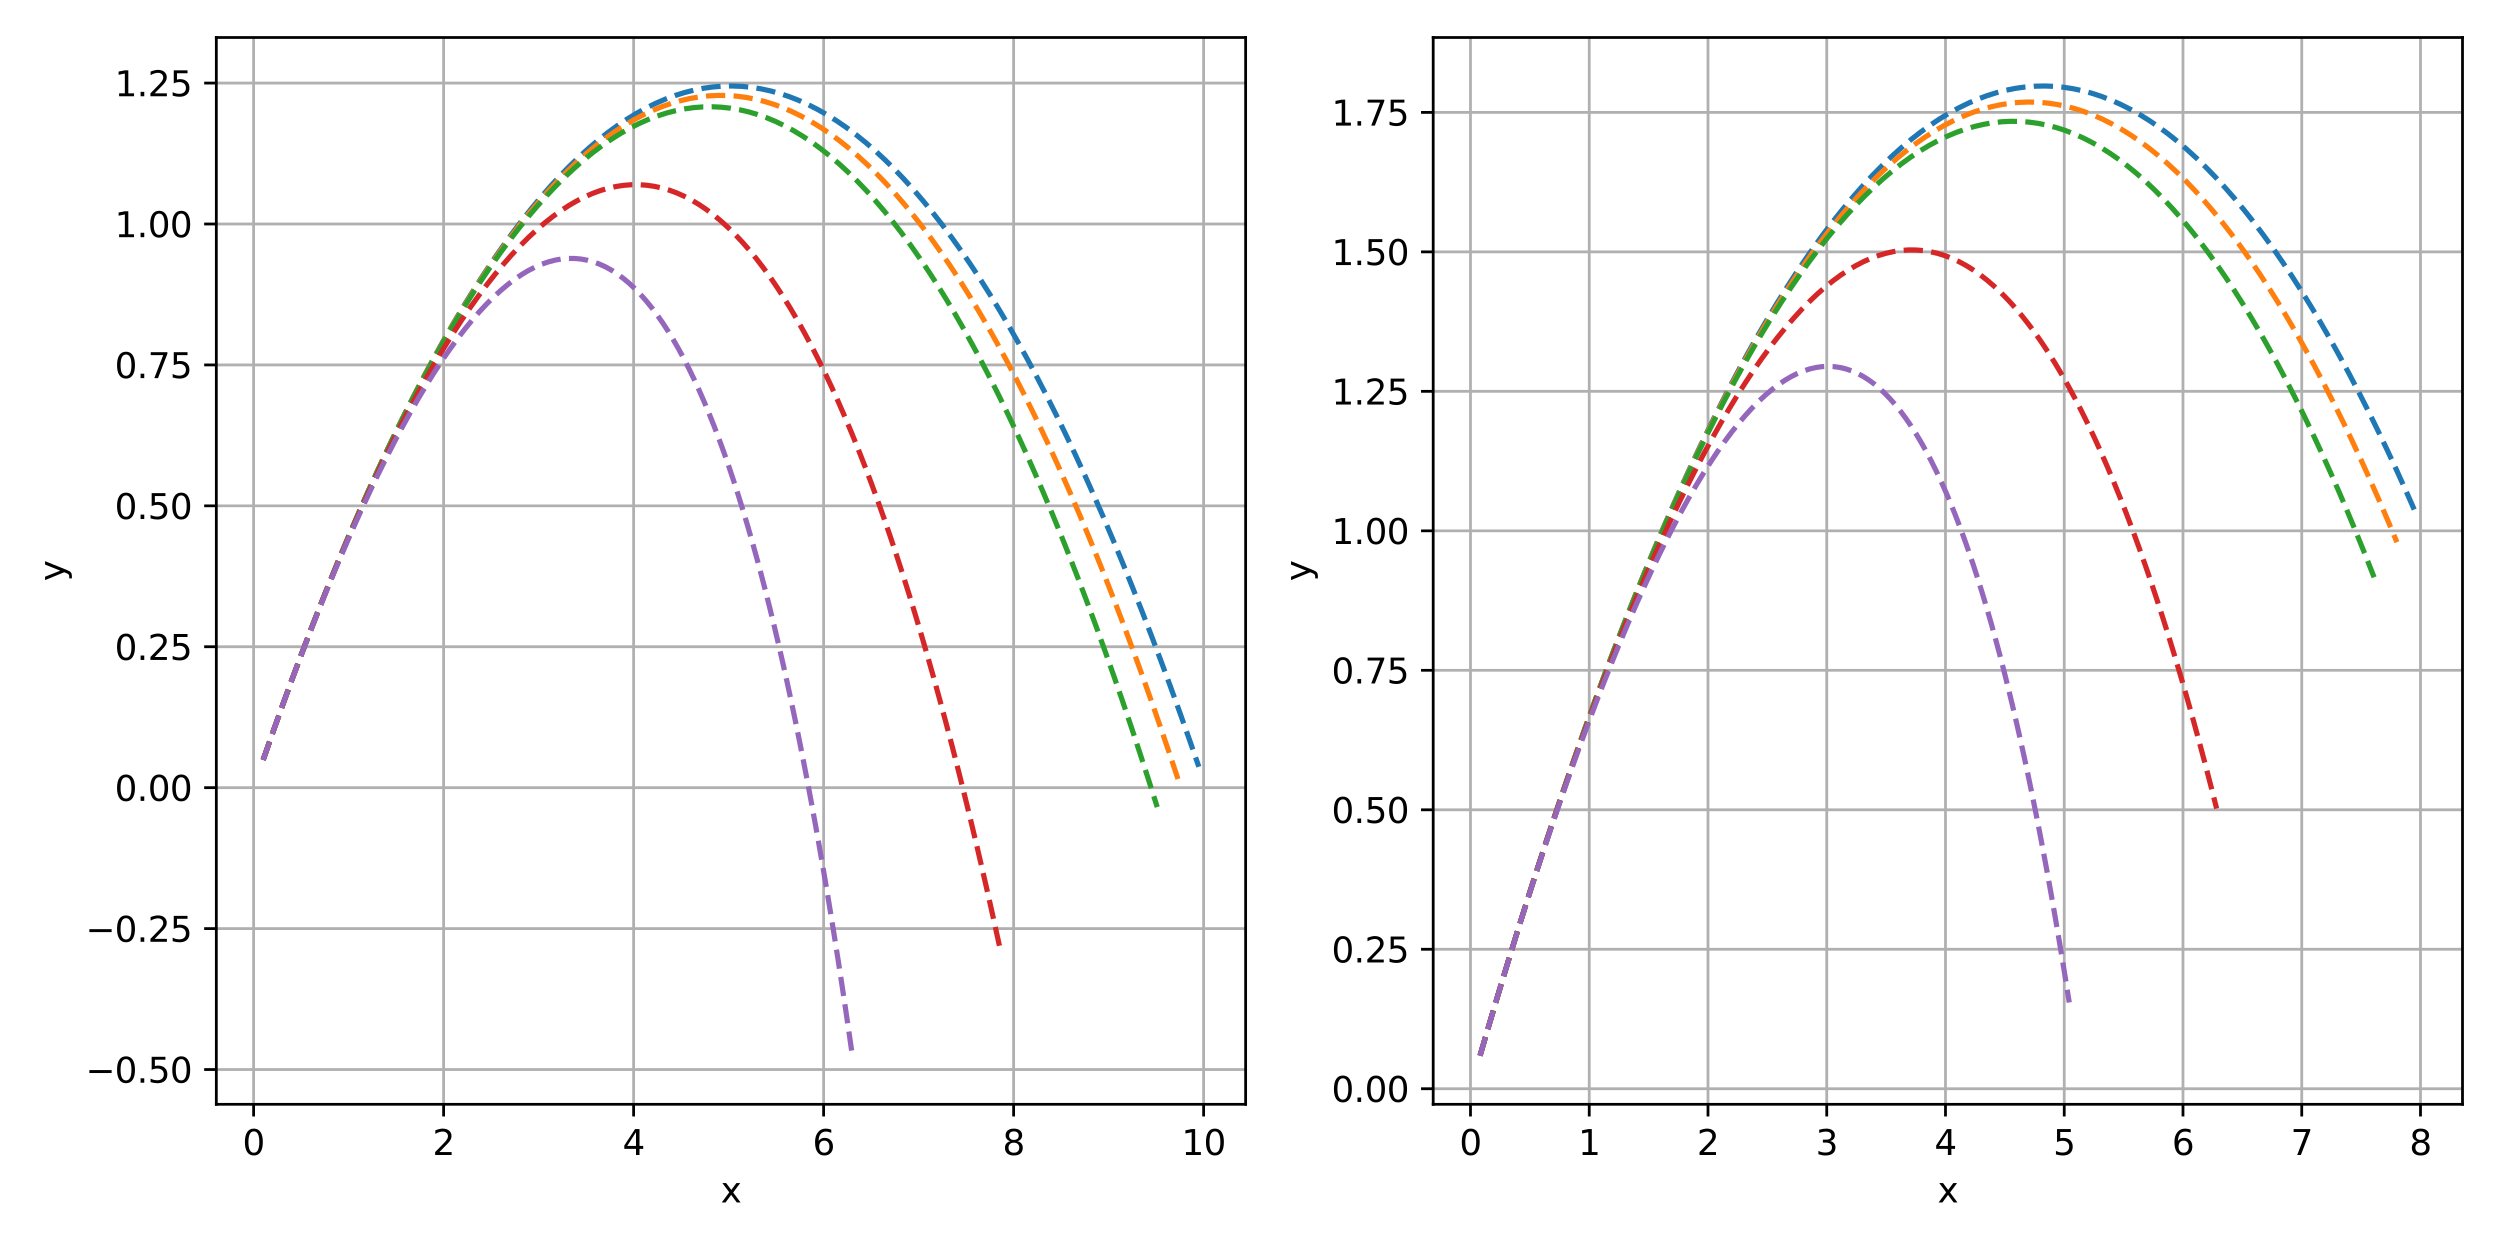 <?xml version="1.0" encoding="utf-8" standalone="no"?>
<!DOCTYPE svg PUBLIC "-//W3C//DTD SVG 1.1//EN"
  "http://www.w3.org/Graphics/SVG/1.1/DTD/svg11.dtd">
<svg xmlns:xlink="http://www.w3.org/1999/xlink" width="720pt" height="360pt" viewBox="0 0 720 360" xmlns="http://www.w3.org/2000/svg" version="1.1">
 <defs>
  <style type="text/css">*{stroke-linejoin: round; stroke-linecap: butt}</style>
 </defs>
 <g id="figure_1">
  <g id="patch_1">
   <path d="M 0 360 
L 720 360 
L 720 0 
L 0 0 
z
" style="fill: #ffffff"/>
  </g>
  <g id="axes_1">
   <g id="patch_2">
    <path d="M 62.3 318.04 
L 358.74 318.04 
L 358.74 10.8 
L 62.3 10.8 
z
" style="fill: #ffffff"/>
   </g>
   <g id="matplotlib.axis_1">
    <g id="xtick_1">
     <g id="line2d_1">
      <path d="M 73.039 318.04 
L 73.039 10.8 
" clip-path="url(#p6e3589cdd5)" style="fill: none; stroke: #b0b0b0; stroke-width: 0.8; stroke-linecap: square"/>
     </g>
     <g id="line2d_2">
      <defs>
       <path id="m2aba6a4908" d="M 0 0 
L 0 3.5 
" style="stroke: #000000; stroke-width: 0.8"/>
      </defs>
      <g>
       <use xlink:href="#m2aba6a4908" x="73.039" y="318.04" style="stroke: #000000; stroke-width: 0.8"/>
      </g>
     </g>
     <g id="text_1">
      <!-- 0 -->
      <g transform="translate(69.857 332.638) scale(0.1 -0.1)">
       <defs>
        <path id="DejaVuSans-30" d="M 2034 4250 
Q 1547 4250 1301 3770 
Q 1056 3291 1056 2328 
Q 1056 1369 1301 889 
Q 1547 409 2034 409 
Q 2525 409 2770 889 
Q 3016 1369 3016 2328 
Q 3016 3291 2770 3770 
Q 2525 4250 2034 4250 
z
M 2034 4750 
Q 2819 4750 3233 4129 
Q 3647 3509 3647 2328 
Q 3647 1150 3233 529 
Q 2819 -91 2034 -91 
Q 1250 -91 836 529 
Q 422 1150 422 2328 
Q 422 3509 836 4129 
Q 1250 4750 2034 4750 
z
" transform="scale(0.016)"/>
       </defs>
       <use xlink:href="#DejaVuSans-30"/>
      </g>
     </g>
    </g>
    <g id="xtick_2">
     <g id="line2d_3">
      <path d="M 127.759 318.04 
L 127.759 10.8 
" clip-path="url(#p6e3589cdd5)" style="fill: none; stroke: #b0b0b0; stroke-width: 0.8; stroke-linecap: square"/>
     </g>
     <g id="line2d_4">
      <g>
       <use xlink:href="#m2aba6a4908" x="127.759" y="318.04" style="stroke: #000000; stroke-width: 0.8"/>
      </g>
     </g>
     <g id="text_2">
      <!-- 2 -->
      <g transform="translate(124.578 332.638) scale(0.1 -0.1)">
       <defs>
        <path id="DejaVuSans-32" d="M 1228 531 
L 3431 531 
L 3431 0 
L 469 0 
L 469 531 
Q 828 903 1448 1529 
Q 2069 2156 2228 2338 
Q 2531 2678 2651 2914 
Q 2772 3150 2772 3378 
Q 2772 3750 2511 3984 
Q 2250 4219 1831 4219 
Q 1534 4219 1204 4116 
Q 875 4013 500 3803 
L 500 4441 
Q 881 4594 1212 4672 
Q 1544 4750 1819 4750 
Q 2544 4750 2975 4387 
Q 3406 4025 3406 3419 
Q 3406 3131 3298 2873 
Q 3191 2616 2906 2266 
Q 2828 2175 2409 1742 
Q 1991 1309 1228 531 
z
" transform="scale(0.016)"/>
       </defs>
       <use xlink:href="#DejaVuSans-32"/>
      </g>
     </g>
    </g>
    <g id="xtick_3">
     <g id="line2d_5">
      <path d="M 182.48 318.04 
L 182.48 10.8 
" clip-path="url(#p6e3589cdd5)" style="fill: none; stroke: #b0b0b0; stroke-width: 0.8; stroke-linecap: square"/>
     </g>
     <g id="line2d_6">
      <g>
       <use xlink:href="#m2aba6a4908" x="182.48" y="318.04" style="stroke: #000000; stroke-width: 0.8"/>
      </g>
     </g>
     <g id="text_3">
      <!-- 4 -->
      <g transform="translate(179.299 332.638) scale(0.1 -0.1)">
       <defs>
        <path id="DejaVuSans-34" d="M 2419 4116 
L 825 1625 
L 2419 1625 
L 2419 4116 
z
M 2253 4666 
L 3047 4666 
L 3047 1625 
L 3713 1625 
L 3713 1100 
L 3047 1100 
L 3047 0 
L 2419 0 
L 2419 1100 
L 313 1100 
L 313 1709 
L 2253 4666 
z
" transform="scale(0.016)"/>
       </defs>
       <use xlink:href="#DejaVuSans-34"/>
      </g>
     </g>
    </g>
    <g id="xtick_4">
     <g id="line2d_7">
      <path d="M 237.201 318.04 
L 237.201 10.8 
" clip-path="url(#p6e3589cdd5)" style="fill: none; stroke: #b0b0b0; stroke-width: 0.8; stroke-linecap: square"/>
     </g>
     <g id="line2d_8">
      <g>
       <use xlink:href="#m2aba6a4908" x="237.201" y="318.04" style="stroke: #000000; stroke-width: 0.8"/>
      </g>
     </g>
     <g id="text_4">
      <!-- 6 -->
      <g transform="translate(234.02 332.638) scale(0.1 -0.1)">
       <defs>
        <path id="DejaVuSans-36" d="M 2113 2584 
Q 1688 2584 1439 2293 
Q 1191 2003 1191 1497 
Q 1191 994 1439 701 
Q 1688 409 2113 409 
Q 2538 409 2786 701 
Q 3034 994 3034 1497 
Q 3034 2003 2786 2293 
Q 2538 2584 2113 2584 
z
M 3366 4563 
L 3366 3988 
Q 3128 4100 2886 4159 
Q 2644 4219 2406 4219 
Q 1781 4219 1451 3797 
Q 1122 3375 1075 2522 
Q 1259 2794 1537 2939 
Q 1816 3084 2150 3084 
Q 2853 3084 3261 2657 
Q 3669 2231 3669 1497 
Q 3669 778 3244 343 
Q 2819 -91 2113 -91 
Q 1303 -91 875 529 
Q 447 1150 447 2328 
Q 447 3434 972 4092 
Q 1497 4750 2381 4750 
Q 2619 4750 2861 4703 
Q 3103 4656 3366 4563 
z
" transform="scale(0.016)"/>
       </defs>
       <use xlink:href="#DejaVuSans-36"/>
      </g>
     </g>
    </g>
    <g id="xtick_5">
     <g id="line2d_9">
      <path d="M 291.922 318.04 
L 291.922 10.8 
" clip-path="url(#p6e3589cdd5)" style="fill: none; stroke: #b0b0b0; stroke-width: 0.8; stroke-linecap: square"/>
     </g>
     <g id="line2d_10">
      <g>
       <use xlink:href="#m2aba6a4908" x="291.922" y="318.04" style="stroke: #000000; stroke-width: 0.8"/>
      </g>
     </g>
     <g id="text_5">
      <!-- 8 -->
      <g transform="translate(288.741 332.638) scale(0.1 -0.1)">
       <defs>
        <path id="DejaVuSans-38" d="M 2034 2216 
Q 1584 2216 1326 1975 
Q 1069 1734 1069 1313 
Q 1069 891 1326 650 
Q 1584 409 2034 409 
Q 2484 409 2743 651 
Q 3003 894 3003 1313 
Q 3003 1734 2745 1975 
Q 2488 2216 2034 2216 
z
M 1403 2484 
Q 997 2584 770 2862 
Q 544 3141 544 3541 
Q 544 4100 942 4425 
Q 1341 4750 2034 4750 
Q 2731 4750 3128 4425 
Q 3525 4100 3525 3541 
Q 3525 3141 3298 2862 
Q 3072 2584 2669 2484 
Q 3125 2378 3379 2068 
Q 3634 1759 3634 1313 
Q 3634 634 3220 271 
Q 2806 -91 2034 -91 
Q 1263 -91 848 271 
Q 434 634 434 1313 
Q 434 1759 690 2068 
Q 947 2378 1403 2484 
z
M 1172 3481 
Q 1172 3119 1398 2916 
Q 1625 2713 2034 2713 
Q 2441 2713 2670 2916 
Q 2900 3119 2900 3481 
Q 2900 3844 2670 4047 
Q 2441 4250 2034 4250 
Q 1625 4250 1398 4047 
Q 1172 3844 1172 3481 
z
" transform="scale(0.016)"/>
       </defs>
       <use xlink:href="#DejaVuSans-38"/>
      </g>
     </g>
    </g>
    <g id="xtick_6">
     <g id="line2d_11">
      <path d="M 346.643 318.04 
L 346.643 10.8 
" clip-path="url(#p6e3589cdd5)" style="fill: none; stroke: #b0b0b0; stroke-width: 0.8; stroke-linecap: square"/>
     </g>
     <g id="line2d_12">
      <g>
       <use xlink:href="#m2aba6a4908" x="346.643" y="318.04" style="stroke: #000000; stroke-width: 0.8"/>
      </g>
     </g>
     <g id="text_6">
      <!-- 10 -->
      <g transform="translate(340.28 332.638) scale(0.1 -0.1)">
       <defs>
        <path id="DejaVuSans-31" d="M 794 531 
L 1825 531 
L 1825 4091 
L 703 3866 
L 703 4441 
L 1819 4666 
L 2450 4666 
L 2450 531 
L 3481 531 
L 3481 0 
L 794 0 
L 794 531 
z
" transform="scale(0.016)"/>
       </defs>
       <use xlink:href="#DejaVuSans-31"/>
       <use xlink:href="#DejaVuSans-30" x="63.623"/>
      </g>
     </g>
    </g>
    <g id="text_7">
     <!-- x -->
     <g transform="translate(207.561 346.317) scale(0.1 -0.1)">
      <defs>
       <path id="DejaVuSans-78" d="M 3513 3500 
L 2247 1797 
L 3578 0 
L 2900 0 
L 1881 1375 
L 863 0 
L 184 0 
L 1544 1831 
L 300 3500 
L 978 3500 
L 1906 2253 
L 2834 3500 
L 3513 3500 
z
" transform="scale(0.016)"/>
      </defs>
      <use xlink:href="#DejaVuSans-78"/>
     </g>
    </g>
   </g>
   <g id="matplotlib.axis_2">
    <g id="ytick_1">
     <g id="line2d_13">
      <path d="M 62.3 308.02 
L 358.74 308.02 
" clip-path="url(#p6e3589cdd5)" style="fill: none; stroke: #b0b0b0; stroke-width: 0.8; stroke-linecap: square"/>
     </g>
     <g id="line2d_14">
      <defs>
       <path id="m33745e705f" d="M 0 0 
L -3.5 0 
" style="stroke: #000000; stroke-width: 0.8"/>
      </defs>
      <g>
       <use xlink:href="#m33745e705f" x="62.3" y="308.02" style="stroke: #000000; stroke-width: 0.8"/>
      </g>
     </g>
     <g id="text_8">
      <!-- −0.50 -->
      <g transform="translate(24.655 311.819) scale(0.1 -0.1)">
       <defs>
        <path id="DejaVuSans-2212" d="M 678 2272 
L 4684 2272 
L 4684 1741 
L 678 1741 
L 678 2272 
z
" transform="scale(0.016)"/>
        <path id="DejaVuSans-2e" d="M 684 794 
L 1344 794 
L 1344 0 
L 684 0 
L 684 794 
z
" transform="scale(0.016)"/>
        <path id="DejaVuSans-35" d="M 691 4666 
L 3169 4666 
L 3169 4134 
L 1269 4134 
L 1269 2991 
Q 1406 3038 1543 3061 
Q 1681 3084 1819 3084 
Q 2600 3084 3056 2656 
Q 3513 2228 3513 1497 
Q 3513 744 3044 326 
Q 2575 -91 1722 -91 
Q 1428 -91 1123 -41 
Q 819 9 494 109 
L 494 744 
Q 775 591 1075 516 
Q 1375 441 1709 441 
Q 2250 441 2565 725 
Q 2881 1009 2881 1497 
Q 2881 1984 2565 2268 
Q 2250 2553 1709 2553 
Q 1456 2553 1204 2497 
Q 953 2441 691 2322 
L 691 4666 
z
" transform="scale(0.016)"/>
       </defs>
       <use xlink:href="#DejaVuSans-2212"/>
       <use xlink:href="#DejaVuSans-30" x="83.789"/>
       <use xlink:href="#DejaVuSans-2e" x="147.412"/>
       <use xlink:href="#DejaVuSans-35" x="179.199"/>
       <use xlink:href="#DejaVuSans-30" x="242.822"/>
      </g>
     </g>
    </g>
    <g id="ytick_2">
     <g id="line2d_15">
      <path d="M 62.3 267.435 
L 358.74 267.435 
" clip-path="url(#p6e3589cdd5)" style="fill: none; stroke: #b0b0b0; stroke-width: 0.8; stroke-linecap: square"/>
     </g>
     <g id="line2d_16">
      <g>
       <use xlink:href="#m33745e705f" x="62.3" y="267.435" style="stroke: #000000; stroke-width: 0.8"/>
      </g>
     </g>
     <g id="text_9">
      <!-- −0.25 -->
      <g transform="translate(24.655 271.234) scale(0.1 -0.1)">
       <use xlink:href="#DejaVuSans-2212"/>
       <use xlink:href="#DejaVuSans-30" x="83.789"/>
       <use xlink:href="#DejaVuSans-2e" x="147.412"/>
       <use xlink:href="#DejaVuSans-32" x="179.199"/>
       <use xlink:href="#DejaVuSans-35" x="242.822"/>
      </g>
     </g>
    </g>
    <g id="ytick_3">
     <g id="line2d_17">
      <path d="M 62.3 226.85 
L 358.74 226.85 
" clip-path="url(#p6e3589cdd5)" style="fill: none; stroke: #b0b0b0; stroke-width: 0.8; stroke-linecap: square"/>
     </g>
     <g id="line2d_18">
      <g>
       <use xlink:href="#m33745e705f" x="62.3" y="226.85" style="stroke: #000000; stroke-width: 0.8"/>
      </g>
     </g>
     <g id="text_10">
      <!-- 0.00 -->
      <g transform="translate(33.034 230.649) scale(0.1 -0.1)">
       <use xlink:href="#DejaVuSans-30"/>
       <use xlink:href="#DejaVuSans-2e" x="63.623"/>
       <use xlink:href="#DejaVuSans-30" x="95.41"/>
       <use xlink:href="#DejaVuSans-30" x="159.033"/>
      </g>
     </g>
    </g>
    <g id="ytick_4">
     <g id="line2d_19">
      <path d="M 62.3 186.265 
L 358.74 186.265 
" clip-path="url(#p6e3589cdd5)" style="fill: none; stroke: #b0b0b0; stroke-width: 0.8; stroke-linecap: square"/>
     </g>
     <g id="line2d_20">
      <g>
       <use xlink:href="#m33745e705f" x="62.3" y="186.265" style="stroke: #000000; stroke-width: 0.8"/>
      </g>
     </g>
     <g id="text_11">
      <!-- 0.25 -->
      <g transform="translate(33.034 190.064) scale(0.1 -0.1)">
       <use xlink:href="#DejaVuSans-30"/>
       <use xlink:href="#DejaVuSans-2e" x="63.623"/>
       <use xlink:href="#DejaVuSans-32" x="95.41"/>
       <use xlink:href="#DejaVuSans-35" x="159.033"/>
      </g>
     </g>
    </g>
    <g id="ytick_5">
     <g id="line2d_21">
      <path d="M 62.3 145.68 
L 358.74 145.68 
" clip-path="url(#p6e3589cdd5)" style="fill: none; stroke: #b0b0b0; stroke-width: 0.8; stroke-linecap: square"/>
     </g>
     <g id="line2d_22">
      <g>
       <use xlink:href="#m33745e705f" x="62.3" y="145.68" style="stroke: #000000; stroke-width: 0.8"/>
      </g>
     </g>
     <g id="text_12">
      <!-- 0.50 -->
      <g transform="translate(33.034 149.479) scale(0.1 -0.1)">
       <use xlink:href="#DejaVuSans-30"/>
       <use xlink:href="#DejaVuSans-2e" x="63.623"/>
       <use xlink:href="#DejaVuSans-35" x="95.41"/>
       <use xlink:href="#DejaVuSans-30" x="159.033"/>
      </g>
     </g>
    </g>
    <g id="ytick_6">
     <g id="line2d_23">
      <path d="M 62.3 105.095 
L 358.74 105.095 
" clip-path="url(#p6e3589cdd5)" style="fill: none; stroke: #b0b0b0; stroke-width: 0.8; stroke-linecap: square"/>
     </g>
     <g id="line2d_24">
      <g>
       <use xlink:href="#m33745e705f" x="62.3" y="105.095" style="stroke: #000000; stroke-width: 0.8"/>
      </g>
     </g>
     <g id="text_13">
      <!-- 0.75 -->
      <g transform="translate(33.034 108.894) scale(0.1 -0.1)">
       <defs>
        <path id="DejaVuSans-37" d="M 525 4666 
L 3525 4666 
L 3525 4397 
L 1831 0 
L 1172 0 
L 2766 4134 
L 525 4134 
L 525 4666 
z
" transform="scale(0.016)"/>
       </defs>
       <use xlink:href="#DejaVuSans-30"/>
       <use xlink:href="#DejaVuSans-2e" x="63.623"/>
       <use xlink:href="#DejaVuSans-37" x="95.41"/>
       <use xlink:href="#DejaVuSans-35" x="159.033"/>
      </g>
     </g>
    </g>
    <g id="ytick_7">
     <g id="line2d_25">
      <path d="M 62.3 64.51 
L 358.74 64.51 
" clip-path="url(#p6e3589cdd5)" style="fill: none; stroke: #b0b0b0; stroke-width: 0.8; stroke-linecap: square"/>
     </g>
     <g id="line2d_26">
      <g>
       <use xlink:href="#m33745e705f" x="62.3" y="64.51" style="stroke: #000000; stroke-width: 0.8"/>
      </g>
     </g>
     <g id="text_14">
      <!-- 1.00 -->
      <g transform="translate(33.034 68.309) scale(0.1 -0.1)">
       <use xlink:href="#DejaVuSans-31"/>
       <use xlink:href="#DejaVuSans-2e" x="63.623"/>
       <use xlink:href="#DejaVuSans-30" x="95.41"/>
       <use xlink:href="#DejaVuSans-30" x="159.033"/>
      </g>
     </g>
    </g>
    <g id="ytick_8">
     <g id="line2d_27">
      <path d="M 62.3 23.925 
L 358.74 23.925 
" clip-path="url(#p6e3589cdd5)" style="fill: none; stroke: #b0b0b0; stroke-width: 0.8; stroke-linecap: square"/>
     </g>
     <g id="line2d_28">
      <g>
       <use xlink:href="#m33745e705f" x="62.3" y="23.925" style="stroke: #000000; stroke-width: 0.8"/>
      </g>
     </g>
     <g id="text_15">
      <!-- 1.25 -->
      <g transform="translate(33.034 27.724) scale(0.1 -0.1)">
       <use xlink:href="#DejaVuSans-31"/>
       <use xlink:href="#DejaVuSans-2e" x="63.623"/>
       <use xlink:href="#DejaVuSans-32" x="95.41"/>
       <use xlink:href="#DejaVuSans-35" x="159.033"/>
      </g>
     </g>
    </g>
    <g id="text_16">
     <!-- y -->
     <g transform="translate(18.575 167.379) rotate(-90) scale(0.1 -0.1)">
      <defs>
       <path id="DejaVuSans-79" d="M 2059 -325 
Q 1816 -950 1584 -1140 
Q 1353 -1331 966 -1331 
L 506 -1331 
L 506 -850 
L 844 -850 
Q 1081 -850 1212 -737 
Q 1344 -625 1503 -206 
L 1606 56 
L 191 3500 
L 800 3500 
L 1894 763 
L 2988 3500 
L 3597 3500 
L 2059 -325 
z
" transform="scale(0.016)"/>
      </defs>
      <use xlink:href="#DejaVuSans-79"/>
     </g>
    </g>
   </g>
   <g id="line2d_29">
    <path d="M 75.802 218.814 
L 78.565 210.942 
L 81.328 203.233 
L 84.09 195.687 
L 86.853 188.304 
L 89.615 181.085 
L 92.376 174.028 
L 95.138 167.135 
L 97.899 160.405 
L 100.66 153.839 
L 103.421 147.435 
L 106.181 141.195 
L 108.941 135.117 
L 111.701 129.203 
L 114.46 123.452 
L 117.219 117.864 
L 119.978 112.438 
L 122.737 107.176 
L 125.495 102.077 
L 128.253 97.141 
L 131.011 92.368 
L 133.769 87.758 
L 136.526 83.311 
L 139.283 79.026 
L 142.04 74.905 
L 144.796 70.946 
L 147.552 67.151 
L 150.308 63.518 
L 153.064 60.048 
L 155.819 56.741 
L 158.574 53.596 
L 161.329 50.615 
L 164.083 47.796 
L 166.838 45.14 
L 169.592 42.647 
L 172.345 40.316 
L 175.099 38.148 
L 177.852 36.143 
L 180.604 34.301 
L 183.357 32.621 
L 186.109 31.104 
L 188.861 29.749 
L 191.613 28.557 
L 194.364 27.528 
L 197.116 26.661 
L 199.866 25.957 
L 202.617 25.415 
L 205.367 25.036 
L 208.117 24.82 
L 210.867 24.765 
L 213.617 24.874 
L 216.366 25.145 
L 219.115 25.578 
L 221.863 26.174 
L 224.612 26.932 
L 227.36 27.852 
L 230.108 28.935 
L 232.855 30.18 
L 235.602 31.588 
L 238.349 33.158 
L 241.096 34.89 
L 243.843 36.785 
L 246.589 38.841 
L 249.335 41.06 
L 252.08 43.442 
L 254.825 45.985 
L 257.57 48.691 
L 260.315 51.559 
L 263.06 54.589 
L 265.804 57.782 
L 268.548 61.136 
L 271.291 64.653 
L 274.035 68.331 
L 276.778 72.172 
L 279.521 76.175 
L 282.263 80.34 
L 285.006 84.667 
L 287.748 89.156 
L 290.489 93.807 
L 293.231 98.62 
L 295.972 103.596 
L 298.713 108.733 
L 301.453 114.032 
L 304.194 119.493 
L 306.934 125.115 
L 309.674 130.9 
L 312.413 136.847 
L 315.152 142.955 
L 317.891 149.226 
L 320.63 155.658 
L 323.368 162.252 
L 326.106 169.008 
L 328.844 175.926 
L 331.582 183.005 
L 334.319 190.246 
L 337.056 197.649 
L 339.793 205.214 
L 342.529 212.94 
L 345.265 220.828 
" clip-path="url(#p6e3589cdd5)" style="fill: none; stroke-dasharray: 5.55,2.4; stroke-dashoffset: 0; stroke: #1f77b4; stroke-width: 1.5"/>
   </g>
   <g id="line2d_30">
    <path d="M 75.801 218.817 
L 78.562 210.951 
L 81.321 203.252 
L 84.079 195.719 
L 86.836 188.351 
L 89.591 181.15 
L 92.345 174.115 
L 95.098 167.246 
L 97.849 160.543 
L 100.599 154.006 
L 103.347 147.634 
L 106.094 141.428 
L 108.84 135.388 
L 111.584 129.513 
L 114.327 123.803 
L 117.068 118.259 
L 119.808 112.88 
L 122.547 107.666 
L 125.284 102.617 
L 128.02 97.733 
L 130.755 93.014 
L 133.488 88.459 
L 136.219 84.07 
L 138.95 79.845 
L 141.679 75.784 
L 144.407 71.888 
L 147.133 68.157 
L 149.858 64.589 
L 152.581 61.186 
L 155.303 57.947 
L 158.024 54.872 
L 160.743 51.961 
L 163.461 49.214 
L 166.178 46.631 
L 168.893 44.211 
L 171.607 41.955 
L 174.32 39.863 
L 177.031 37.934 
L 179.741 36.168 
L 182.449 34.566 
L 185.156 33.127 
L 187.862 31.851 
L 190.566 30.738 
L 193.269 29.788 
L 195.971 29.001 
L 198.671 28.376 
L 201.37 27.915 
L 204.067 27.616 
L 206.763 27.48 
L 209.458 27.506 
L 212.152 27.694 
L 214.844 28.045 
L 217.534 28.558 
L 220.224 29.233 
L 222.912 30.071 
L 225.598 31.07 
L 228.284 32.231 
L 230.968 33.554 
L 233.65 35.039 
L 236.331 36.685 
L 239.011 38.493 
L 241.69 40.463 
L 244.367 42.594 
L 247.043 44.886 
L 249.717 47.339 
L 252.39 49.954 
L 255.062 52.73 
L 257.732 55.666 
L 260.401 58.764 
L 263.069 62.023 
L 265.735 65.442 
L 268.4 69.022 
L 271.064 72.762 
L 273.726 76.663 
L 276.387 80.725 
L 279.047 84.947 
L 281.705 89.329 
L 284.362 93.871 
L 287.018 98.574 
L 289.672 103.436 
L 292.325 108.459 
L 294.977 113.641 
L 297.627 118.983 
L 300.276 124.485 
L 302.923 130.146 
L 305.57 135.967 
L 308.215 141.948 
L 310.858 148.087 
L 313.5 154.387 
L 316.141 160.845 
L 318.781 167.463 
L 321.419 174.239 
L 324.056 181.175 
L 326.691 188.269 
L 329.326 195.522 
L 331.959 202.935 
L 334.59 210.505 
L 337.22 218.235 
L 339.849 226.122 
" clip-path="url(#p6e3589cdd5)" style="fill: none; stroke-dasharray: 5.55,2.4; stroke-dashoffset: 0; stroke: #ff7f0e; stroke-width: 1.5"/>
   </g>
   <g id="line2d_31">
    <path d="M 75.799 218.822 
L 78.557 210.964 
L 81.313 203.276 
L 84.065 195.758 
L 86.815 188.41 
L 89.562 181.232 
L 92.306 174.224 
L 95.048 167.385 
L 97.786 160.715 
L 100.522 154.214 
L 103.256 147.883 
L 105.986 141.719 
L 108.714 135.725 
L 111.438 129.899 
L 114.161 124.241 
L 116.88 118.751 
L 119.597 113.429 
L 122.311 108.274 
L 125.022 103.287 
L 127.73 98.468 
L 130.436 93.815 
L 133.139 89.33 
L 135.839 85.011 
L 138.537 80.86 
L 141.231 76.874 
L 143.923 73.055 
L 146.613 69.403 
L 149.299 65.916 
L 151.983 62.595 
L 154.665 59.44 
L 157.343 56.45 
L 160.019 53.626 
L 162.692 50.967 
L 165.362 48.472 
L 168.03 46.143 
L 170.695 43.978 
L 173.358 41.978 
L 176.017 40.142 
L 178.674 38.471 
L 181.329 36.963 
L 183.98 35.619 
L 186.629 34.439 
L 189.275 33.423 
L 191.919 32.569 
L 194.56 31.879 
L 197.198 31.352 
L 199.834 30.988 
L 202.467 30.787 
L 205.097 30.748 
L 207.725 30.871 
L 210.35 31.157 
L 212.972 31.605 
L 215.592 32.214 
L 218.209 32.985 
L 220.823 33.918 
L 223.435 35.012 
L 226.044 36.268 
L 228.65 37.684 
L 231.254 39.261 
L 233.856 41 
L 236.454 42.898 
L 239.05 44.957 
L 241.643 47.177 
L 244.234 49.556 
L 246.822 52.095 
L 249.408 54.794 
L 251.991 57.653 
L 254.571 60.671 
L 257.149 63.849 
L 259.724 67.185 
L 262.296 70.681 
L 264.866 74.335 
L 267.434 78.148 
L 269.998 82.119 
L 272.561 86.249 
L 275.12 90.537 
L 277.677 94.983 
L 280.231 99.586 
L 282.783 104.348 
L 285.333 109.267 
L 287.879 114.343 
L 290.423 119.577 
L 292.965 124.967 
L 295.504 130.514 
L 298.04 136.219 
L 300.574 142.079 
L 303.105 148.096 
L 305.634 154.27 
L 308.16 160.599 
L 310.684 167.085 
L 313.205 173.726 
L 315.724 180.523 
L 318.24 187.475 
L 320.753 194.583 
L 323.264 201.845 
L 325.772 209.263 
L 328.278 216.836 
L 330.781 224.563 
L 333.282 232.445 
" clip-path="url(#p6e3589cdd5)" style="fill: none; stroke-dasharray: 5.55,2.4; stroke-dashoffset: 0; stroke: #2ca02c; stroke-width: 1.5"/>
   </g>
   <g id="line2d_32">
    <path d="M 75.788 218.854 
L 78.524 211.06 
L 81.246 203.466 
L 83.955 196.072 
L 86.65 188.878 
L 89.331 181.881 
L 91.999 175.081 
L 94.654 168.476 
L 97.295 162.067 
L 99.923 155.851 
L 102.538 149.829 
L 105.139 143.998 
L 107.728 138.358 
L 110.303 132.909 
L 112.866 127.648 
L 115.415 122.575 
L 117.952 117.69 
L 120.476 112.991 
L 122.988 108.477 
L 125.486 104.148 
L 127.973 100.002 
L 130.446 96.038 
L 132.908 92.256 
L 135.357 88.655 
L 137.793 85.233 
L 140.218 81.99 
L 142.63 78.926 
L 145.03 76.038 
L 147.418 73.327 
L 149.794 70.791 
L 152.158 68.429 
L 154.51 66.241 
L 156.851 64.225 
L 159.179 62.381 
L 161.496 60.709 
L 163.801 59.206 
L 166.095 57.872 
L 168.377 56.707 
L 170.648 55.71 
L 172.907 54.879 
L 175.155 54.214 
L 177.392 53.714 
L 179.617 53.378 
L 181.832 53.205 
L 184.035 53.196 
L 186.227 53.347 
L 188.408 53.66 
L 190.578 54.133 
L 192.737 54.765 
L 194.885 55.555 
L 197.023 56.504 
L 199.149 57.609 
L 201.265 58.87 
L 203.371 60.287 
L 205.466 61.858 
L 207.55 63.583 
L 209.624 65.461 
L 211.687 67.491 
L 213.74 69.673 
L 215.783 72.005 
L 217.816 74.488 
L 219.838 77.119 
L 221.85 79.899 
L 223.852 82.827 
L 225.844 85.902 
L 227.826 89.123 
L 229.798 92.489 
L 231.76 96 
L 233.712 99.655 
L 235.654 103.454 
L 237.587 107.395 
L 239.51 111.478 
L 241.423 115.702 
L 243.327 120.066 
L 245.221 124.57 
L 247.105 129.214 
L 248.981 133.995 
L 250.846 138.915 
L 252.702 143.971 
L 254.549 149.163 
L 256.387 154.492 
L 258.216 159.955 
L 260.035 165.552 
L 261.845 171.282 
L 263.646 177.146 
L 265.438 183.142 
L 267.221 189.269 
L 268.995 195.528 
L 270.76 201.916 
L 272.516 208.434 
L 274.264 215.081 
L 276.002 221.856 
L 277.732 228.759 
L 279.453 235.789 
L 281.166 242.945 
L 282.87 250.227 
L 284.565 257.634 
L 286.252 265.166 
L 287.93 272.821 
" clip-path="url(#p6e3589cdd5)" style="fill: none; stroke-dasharray: 5.55,2.4; stroke-dashoffset: 0; stroke: #d62728; stroke-width: 1.5"/>
   </g>
   <g id="line2d_33">
    <path d="M 75.775 218.894 
L 78.483 211.178 
L 81.165 203.7 
L 83.82 196.458 
L 86.448 189.45 
L 89.05 182.672 
L 91.626 176.122 
L 94.176 169.8 
L 96.701 163.701 
L 99.2 157.824 
L 101.674 152.167 
L 104.124 146.727 
L 106.549 141.502 
L 108.95 136.491 
L 111.327 131.691 
L 113.68 127.099 
L 116.01 122.714 
L 118.316 118.534 
L 120.599 114.557 
L 122.86 110.78 
L 125.098 107.202 
L 127.313 103.82 
L 129.506 100.633 
L 131.678 97.639 
L 133.827 94.836 
L 135.956 92.222 
L 138.063 89.794 
L 140.148 87.552 
L 142.213 85.493 
L 144.258 83.615 
L 146.281 81.918 
L 148.285 80.398 
L 150.269 79.054 
L 152.232 77.884 
L 154.176 76.887 
L 156.101 76.061 
L 158.007 75.403 
L 159.893 74.914 
L 161.76 74.59 
L 163.609 74.43 
L 165.44 74.433 
L 167.252 74.596 
L 169.045 74.919 
L 170.821 75.399 
L 172.58 76.035 
L 174.32 76.826 
L 176.044 77.77 
L 177.749 78.865 
L 179.438 80.111 
L 181.11 81.504 
L 182.766 83.045 
L 184.405 84.731 
L 186.027 86.561 
L 187.633 88.533 
L 189.223 90.647 
L 190.797 92.9 
L 192.356 95.292 
L 193.899 97.821 
L 195.426 100.485 
L 196.938 103.284 
L 198.435 106.215 
L 199.917 109.278 
L 201.385 112.471 
L 202.837 115.793 
L 204.275 119.243 
L 205.699 122.819 
L 207.108 126.52 
L 208.504 130.345 
L 209.885 134.293 
L 211.253 138.362 
L 212.607 142.551 
L 213.947 146.86 
L 215.274 151.286 
L 216.588 155.828 
L 217.888 160.486 
L 219.176 165.259 
L 220.45 170.144 
L 221.712 175.141 
L 222.962 180.25 
L 224.198 185.468 
L 225.423 190.795 
L 226.635 196.229 
L 227.835 201.77 
L 229.023 207.417 
L 230.199 213.167 
L 231.364 219.022 
L 232.517 224.978 
L 233.658 231.036 
L 234.788 237.194 
L 235.906 243.451 
L 237.014 249.807 
L 238.11 256.26 
L 239.195 262.809 
L 240.27 269.454 
L 241.333 276.193 
L 242.387 283.025 
L 243.429 289.95 
L 244.461 296.967 
L 245.483 304.075 
" clip-path="url(#p6e3589cdd5)" style="fill: none; stroke-dasharray: 5.55,2.4; stroke-dashoffset: 0; stroke: #9467bd; stroke-width: 1.5"/>
   </g>
   <g id="patch_3">
    <path d="M 62.3 318.04 
L 62.3 10.8 
" style="fill: none; stroke: #000000; stroke-width: 0.8; stroke-linejoin: miter; stroke-linecap: square"/>
   </g>
   <g id="patch_4">
    <path d="M 358.74 318.04 
L 358.74 10.8 
" style="fill: none; stroke: #000000; stroke-width: 0.8; stroke-linejoin: miter; stroke-linecap: square"/>
   </g>
   <g id="patch_5">
    <path d="M 62.3 318.04 
L 358.74 318.04 
" style="fill: none; stroke: #000000; stroke-width: 0.8; stroke-linejoin: miter; stroke-linecap: square"/>
   </g>
   <g id="patch_6">
    <path d="M 62.3 10.8 
L 358.74 10.8 
" style="fill: none; stroke: #000000; stroke-width: 0.8; stroke-linejoin: miter; stroke-linecap: square"/>
   </g>
  </g>
  <g id="axes_2">
   <g id="patch_7">
    <path d="M 412.76 318.04 
L 709.2 318.04 
L 709.2 10.8 
L 412.76 10.8 
z
" style="fill: #ffffff"/>
   </g>
   <g id="matplotlib.axis_3">
    <g id="xtick_7">
     <g id="line2d_34">
      <path d="M 423.499 318.04 
L 423.499 10.8 
" clip-path="url(#p4b41f524fb)" style="fill: none; stroke: #b0b0b0; stroke-width: 0.8; stroke-linecap: square"/>
     </g>
     <g id="line2d_35">
      <g>
       <use xlink:href="#m2aba6a4908" x="423.499" y="318.04" style="stroke: #000000; stroke-width: 0.8"/>
      </g>
     </g>
     <g id="text_17">
      <!-- 0 -->
      <g transform="translate(420.317 332.638) scale(0.1 -0.1)">
       <use xlink:href="#DejaVuSans-30"/>
      </g>
     </g>
    </g>
    <g id="xtick_8">
     <g id="line2d_36">
      <path d="M 457.699 318.04 
L 457.699 10.8 
" clip-path="url(#p4b41f524fb)" style="fill: none; stroke: #b0b0b0; stroke-width: 0.8; stroke-linecap: square"/>
     </g>
     <g id="line2d_37">
      <g>
       <use xlink:href="#m2aba6a4908" x="457.699" y="318.04" style="stroke: #000000; stroke-width: 0.8"/>
      </g>
     </g>
     <g id="text_18">
      <!-- 1 -->
      <g transform="translate(454.518 332.638) scale(0.1 -0.1)">
       <use xlink:href="#DejaVuSans-31"/>
      </g>
     </g>
    </g>
    <g id="xtick_9">
     <g id="line2d_38">
      <path d="M 491.9 318.04 
L 491.9 10.8 
" clip-path="url(#p4b41f524fb)" style="fill: none; stroke: #b0b0b0; stroke-width: 0.8; stroke-linecap: square"/>
     </g>
     <g id="line2d_39">
      <g>
       <use xlink:href="#m2aba6a4908" x="491.9" y="318.04" style="stroke: #000000; stroke-width: 0.8"/>
      </g>
     </g>
     <g id="text_19">
      <!-- 2 -->
      <g transform="translate(488.718 332.638) scale(0.1 -0.1)">
       <use xlink:href="#DejaVuSans-32"/>
      </g>
     </g>
    </g>
    <g id="xtick_10">
     <g id="line2d_40">
      <path d="M 526.1 318.04 
L 526.1 10.8 
" clip-path="url(#p4b41f524fb)" style="fill: none; stroke: #b0b0b0; stroke-width: 0.8; stroke-linecap: square"/>
     </g>
     <g id="line2d_41">
      <g>
       <use xlink:href="#m2aba6a4908" x="526.1" y="318.04" style="stroke: #000000; stroke-width: 0.8"/>
      </g>
     </g>
     <g id="text_20">
      <!-- 3 -->
      <g transform="translate(522.919 332.638) scale(0.1 -0.1)">
       <defs>
        <path id="DejaVuSans-33" d="M 2597 2516 
Q 3050 2419 3304 2112 
Q 3559 1806 3559 1356 
Q 3559 666 3084 287 
Q 2609 -91 1734 -91 
Q 1441 -91 1130 -33 
Q 819 25 488 141 
L 488 750 
Q 750 597 1062 519 
Q 1375 441 1716 441 
Q 2309 441 2620 675 
Q 2931 909 2931 1356 
Q 2931 1769 2642 2001 
Q 2353 2234 1838 2234 
L 1294 2234 
L 1294 2753 
L 1863 2753 
Q 2328 2753 2575 2939 
Q 2822 3125 2822 3475 
Q 2822 3834 2567 4026 
Q 2313 4219 1838 4219 
Q 1578 4219 1281 4162 
Q 984 4106 628 3988 
L 628 4550 
Q 988 4650 1302 4700 
Q 1616 4750 1894 4750 
Q 2613 4750 3031 4423 
Q 3450 4097 3450 3541 
Q 3450 3153 3228 2886 
Q 3006 2619 2597 2516 
z
" transform="scale(0.016)"/>
       </defs>
       <use xlink:href="#DejaVuSans-33"/>
      </g>
     </g>
    </g>
    <g id="xtick_11">
     <g id="line2d_42">
      <path d="M 560.301 318.04 
L 560.301 10.8 
" clip-path="url(#p4b41f524fb)" style="fill: none; stroke: #b0b0b0; stroke-width: 0.8; stroke-linecap: square"/>
     </g>
     <g id="line2d_43">
      <g>
       <use xlink:href="#m2aba6a4908" x="560.301" y="318.04" style="stroke: #000000; stroke-width: 0.8"/>
      </g>
     </g>
     <g id="text_21">
      <!-- 4 -->
      <g transform="translate(557.119 332.638) scale(0.1 -0.1)">
       <use xlink:href="#DejaVuSans-34"/>
      </g>
     </g>
    </g>
    <g id="xtick_12">
     <g id="line2d_44">
      <path d="M 594.501 318.04 
L 594.501 10.8 
" clip-path="url(#p4b41f524fb)" style="fill: none; stroke: #b0b0b0; stroke-width: 0.8; stroke-linecap: square"/>
     </g>
     <g id="line2d_45">
      <g>
       <use xlink:href="#m2aba6a4908" x="594.501" y="318.04" style="stroke: #000000; stroke-width: 0.8"/>
      </g>
     </g>
     <g id="text_22">
      <!-- 5 -->
      <g transform="translate(591.32 332.638) scale(0.1 -0.1)">
       <use xlink:href="#DejaVuSans-35"/>
      </g>
     </g>
    </g>
    <g id="xtick_13">
     <g id="line2d_46">
      <path d="M 628.702 318.04 
L 628.702 10.8 
" clip-path="url(#p4b41f524fb)" style="fill: none; stroke: #b0b0b0; stroke-width: 0.8; stroke-linecap: square"/>
     </g>
     <g id="line2d_47">
      <g>
       <use xlink:href="#m2aba6a4908" x="628.702" y="318.04" style="stroke: #000000; stroke-width: 0.8"/>
      </g>
     </g>
     <g id="text_23">
      <!-- 6 -->
      <g transform="translate(625.52 332.638) scale(0.1 -0.1)">
       <use xlink:href="#DejaVuSans-36"/>
      </g>
     </g>
    </g>
    <g id="xtick_14">
     <g id="line2d_48">
      <path d="M 662.902 318.04 
L 662.902 10.8 
" clip-path="url(#p4b41f524fb)" style="fill: none; stroke: #b0b0b0; stroke-width: 0.8; stroke-linecap: square"/>
     </g>
     <g id="line2d_49">
      <g>
       <use xlink:href="#m2aba6a4908" x="662.902" y="318.04" style="stroke: #000000; stroke-width: 0.8"/>
      </g>
     </g>
     <g id="text_24">
      <!-- 7 -->
      <g transform="translate(659.721 332.638) scale(0.1 -0.1)">
       <use xlink:href="#DejaVuSans-37"/>
      </g>
     </g>
    </g>
    <g id="xtick_15">
     <g id="line2d_50">
      <path d="M 697.103 318.04 
L 697.103 10.8 
" clip-path="url(#p4b41f524fb)" style="fill: none; stroke: #b0b0b0; stroke-width: 0.8; stroke-linecap: square"/>
     </g>
     <g id="line2d_51">
      <g>
       <use xlink:href="#m2aba6a4908" x="697.103" y="318.04" style="stroke: #000000; stroke-width: 0.8"/>
      </g>
     </g>
     <g id="text_25">
      <!-- 8 -->
      <g transform="translate(693.921 332.638) scale(0.1 -0.1)">
       <use xlink:href="#DejaVuSans-38"/>
      </g>
     </g>
    </g>
    <g id="text_26">
     <!-- x -->
     <g transform="translate(558.021 346.317) scale(0.1 -0.1)">
      <use xlink:href="#DejaVuSans-78"/>
     </g>
    </g>
   </g>
   <g id="matplotlib.axis_4">
    <g id="ytick_9">
     <g id="line2d_52">
      <path d="M 412.76 313.556 
L 709.2 313.556 
" clip-path="url(#p4b41f524fb)" style="fill: none; stroke: #b0b0b0; stroke-width: 0.8; stroke-linecap: square"/>
     </g>
     <g id="line2d_53">
      <g>
       <use xlink:href="#m33745e705f" x="412.76" y="313.556" style="stroke: #000000; stroke-width: 0.8"/>
      </g>
     </g>
     <g id="text_27">
      <!-- 0.00 -->
      <g transform="translate(383.494 317.355) scale(0.1 -0.1)">
       <use xlink:href="#DejaVuSans-30"/>
       <use xlink:href="#DejaVuSans-2e" x="63.623"/>
       <use xlink:href="#DejaVuSans-30" x="95.41"/>
       <use xlink:href="#DejaVuSans-30" x="159.033"/>
      </g>
     </g>
    </g>
    <g id="ytick_10">
     <g id="line2d_54">
      <path d="M 412.76 273.386 
L 709.2 273.386 
" clip-path="url(#p4b41f524fb)" style="fill: none; stroke: #b0b0b0; stroke-width: 0.8; stroke-linecap: square"/>
     </g>
     <g id="line2d_55">
      <g>
       <use xlink:href="#m33745e705f" x="412.76" y="273.386" style="stroke: #000000; stroke-width: 0.8"/>
      </g>
     </g>
     <g id="text_28">
      <!-- 0.25 -->
      <g transform="translate(383.494 277.186) scale(0.1 -0.1)">
       <use xlink:href="#DejaVuSans-30"/>
       <use xlink:href="#DejaVuSans-2e" x="63.623"/>
       <use xlink:href="#DejaVuSans-32" x="95.41"/>
       <use xlink:href="#DejaVuSans-35" x="159.033"/>
      </g>
     </g>
    </g>
    <g id="ytick_11">
     <g id="line2d_56">
      <path d="M 412.76 233.217 
L 709.2 233.217 
" clip-path="url(#p4b41f524fb)" style="fill: none; stroke: #b0b0b0; stroke-width: 0.8; stroke-linecap: square"/>
     </g>
     <g id="line2d_57">
      <g>
       <use xlink:href="#m33745e705f" x="412.76" y="233.217" style="stroke: #000000; stroke-width: 0.8"/>
      </g>
     </g>
     <g id="text_29">
      <!-- 0.50 -->
      <g transform="translate(383.494 237.016) scale(0.1 -0.1)">
       <use xlink:href="#DejaVuSans-30"/>
       <use xlink:href="#DejaVuSans-2e" x="63.623"/>
       <use xlink:href="#DejaVuSans-35" x="95.41"/>
       <use xlink:href="#DejaVuSans-30" x="159.033"/>
      </g>
     </g>
    </g>
    <g id="ytick_12">
     <g id="line2d_58">
      <path d="M 412.76 193.047 
L 709.2 193.047 
" clip-path="url(#p4b41f524fb)" style="fill: none; stroke: #b0b0b0; stroke-width: 0.8; stroke-linecap: square"/>
     </g>
     <g id="line2d_59">
      <g>
       <use xlink:href="#m33745e705f" x="412.76" y="193.047" style="stroke: #000000; stroke-width: 0.8"/>
      </g>
     </g>
     <g id="text_30">
      <!-- 0.75 -->
      <g transform="translate(383.494 196.846) scale(0.1 -0.1)">
       <use xlink:href="#DejaVuSans-30"/>
       <use xlink:href="#DejaVuSans-2e" x="63.623"/>
       <use xlink:href="#DejaVuSans-37" x="95.41"/>
       <use xlink:href="#DejaVuSans-35" x="159.033"/>
      </g>
     </g>
    </g>
    <g id="ytick_13">
     <g id="line2d_60">
      <path d="M 412.76 152.878 
L 709.2 152.878 
" clip-path="url(#p4b41f524fb)" style="fill: none; stroke: #b0b0b0; stroke-width: 0.8; stroke-linecap: square"/>
     </g>
     <g id="line2d_61">
      <g>
       <use xlink:href="#m33745e705f" x="412.76" y="152.878" style="stroke: #000000; stroke-width: 0.8"/>
      </g>
     </g>
     <g id="text_31">
      <!-- 1.00 -->
      <g transform="translate(383.494 156.677) scale(0.1 -0.1)">
       <use xlink:href="#DejaVuSans-31"/>
       <use xlink:href="#DejaVuSans-2e" x="63.623"/>
       <use xlink:href="#DejaVuSans-30" x="95.41"/>
       <use xlink:href="#DejaVuSans-30" x="159.033"/>
      </g>
     </g>
    </g>
    <g id="ytick_14">
     <g id="line2d_62">
      <path d="M 412.76 112.708 
L 709.2 112.708 
" clip-path="url(#p4b41f524fb)" style="fill: none; stroke: #b0b0b0; stroke-width: 0.8; stroke-linecap: square"/>
     </g>
     <g id="line2d_63">
      <g>
       <use xlink:href="#m33745e705f" x="412.76" y="112.708" style="stroke: #000000; stroke-width: 0.8"/>
      </g>
     </g>
     <g id="text_32">
      <!-- 1.25 -->
      <g transform="translate(383.494 116.507) scale(0.1 -0.1)">
       <use xlink:href="#DejaVuSans-31"/>
       <use xlink:href="#DejaVuSans-2e" x="63.623"/>
       <use xlink:href="#DejaVuSans-32" x="95.41"/>
       <use xlink:href="#DejaVuSans-35" x="159.033"/>
      </g>
     </g>
    </g>
    <g id="ytick_15">
     <g id="line2d_64">
      <path d="M 412.76 72.539 
L 709.2 72.539 
" clip-path="url(#p4b41f524fb)" style="fill: none; stroke: #b0b0b0; stroke-width: 0.8; stroke-linecap: square"/>
     </g>
     <g id="line2d_65">
      <g>
       <use xlink:href="#m33745e705f" x="412.76" y="72.539" style="stroke: #000000; stroke-width: 0.8"/>
      </g>
     </g>
     <g id="text_33">
      <!-- 1.50 -->
      <g transform="translate(383.494 76.338) scale(0.1 -0.1)">
       <use xlink:href="#DejaVuSans-31"/>
       <use xlink:href="#DejaVuSans-2e" x="63.623"/>
       <use xlink:href="#DejaVuSans-35" x="95.41"/>
       <use xlink:href="#DejaVuSans-30" x="159.033"/>
      </g>
     </g>
    </g>
    <g id="ytick_16">
     <g id="line2d_66">
      <path d="M 412.76 32.369 
L 709.2 32.369 
" clip-path="url(#p4b41f524fb)" style="fill: none; stroke: #b0b0b0; stroke-width: 0.8; stroke-linecap: square"/>
     </g>
     <g id="line2d_67">
      <g>
       <use xlink:href="#m33745e705f" x="412.76" y="32.369" style="stroke: #000000; stroke-width: 0.8"/>
      </g>
     </g>
     <g id="text_34">
      <!-- 1.75 -->
      <g transform="translate(383.494 36.168) scale(0.1 -0.1)">
       <use xlink:href="#DejaVuSans-31"/>
       <use xlink:href="#DejaVuSans-2e" x="63.623"/>
       <use xlink:href="#DejaVuSans-37" x="95.41"/>
       <use xlink:href="#DejaVuSans-35" x="159.033"/>
      </g>
     </g>
    </g>
    <g id="text_35">
     <!-- y -->
     <g transform="translate(377.415 167.379) rotate(-90) scale(0.1 -0.1)">
      <use xlink:href="#DejaVuSans-79"/>
     </g>
    </g>
   </g>
   <g id="line2d_68">
    <path d="M 426.262 303.98 
L 429.025 294.565 
L 431.788 285.312 
L 434.55 276.221 
L 437.313 267.292 
L 440.075 258.525 
L 442.836 249.919 
L 445.598 241.475 
L 448.359 233.192 
L 451.12 225.071 
L 453.881 217.112 
L 456.641 209.314 
L 459.401 201.678 
L 462.161 194.204 
L 464.92 186.891 
L 467.679 179.74 
L 470.438 172.75 
L 473.197 165.921 
L 475.955 159.255 
L 478.713 152.749 
L 481.471 146.405 
L 484.229 140.223 
L 486.986 134.202 
L 489.743 128.342 
L 492.5 122.644 
L 495.256 117.108 
L 498.012 111.732 
L 500.768 106.518 
L 503.524 101.465 
L 506.279 96.574 
L 509.034 91.844 
L 511.789 87.275 
L 514.543 82.868 
L 517.298 78.621 
L 520.052 74.536 
L 522.805 70.613 
L 525.559 66.85 
L 528.312 63.249 
L 531.064 59.808 
L 533.817 56.529 
L 536.569 53.411 
L 539.321 50.454 
L 542.073 47.659 
L 544.824 45.024 
L 547.576 42.551 
L 550.326 40.238 
L 553.077 38.087 
L 555.827 36.096 
L 558.577 34.267 
L 561.327 32.598 
L 564.077 31.091 
L 566.826 29.745 
L 569.575 28.559 
L 572.323 27.534 
L 575.072 26.671 
L 577.82 25.968 
L 580.568 25.426 
L 583.315 25.045 
L 586.062 24.825 
L 588.809 24.765 
L 591.556 24.867 
L 594.303 25.129 
L 597.049 25.552 
L 599.795 26.136 
L 602.54 26.881 
L 605.285 27.786 
L 608.03 28.852 
L 610.775 30.079 
L 613.52 31.466 
L 616.264 33.014 
L 619.008 34.723 
L 621.751 36.592 
L 624.495 38.622 
L 627.238 40.813 
L 629.981 43.164 
L 632.723 45.676 
L 635.466 48.348 
L 638.208 51.181 
L 640.949 54.174 
L 643.691 57.328 
L 646.432 60.642 
L 649.173 64.117 
L 651.913 67.752 
L 654.654 71.548 
L 657.394 75.504 
L 660.134 79.621 
L 662.873 83.898 
L 665.612 88.335 
L 668.351 92.933 
L 671.09 97.691 
L 673.828 102.609 
L 676.566 107.688 
L 679.304 112.927 
L 682.042 118.326 
L 684.779 123.886 
L 687.516 129.606 
L 690.253 135.486 
L 692.989 141.526 
L 695.725 147.726 
" clip-path="url(#p4b41f524fb)" style="fill: none; stroke-dasharray: 5.55,2.4; stroke-dashoffset: 0; stroke: #1f77b4; stroke-width: 1.5"/>
   </g>
   <g id="line2d_69">
    <path d="M 426.261 303.984 
L 429.022 294.577 
L 431.781 285.335 
L 434.539 276.259 
L 437.296 267.349 
L 440.051 258.603 
L 442.805 250.023 
L 445.558 241.608 
L 448.309 233.358 
L 451.059 225.273 
L 453.807 217.352 
L 456.554 209.597 
L 459.3 202.006 
L 462.044 194.579 
L 464.787 187.317 
L 467.528 180.22 
L 470.268 173.287 
L 473.007 166.518 
L 475.744 159.913 
L 478.48 153.472 
L 481.215 147.195 
L 483.948 141.083 
L 486.679 135.134 
L 489.41 129.348 
L 492.139 123.727 
L 494.867 118.269 
L 497.593 112.974 
L 500.318 107.843 
L 503.041 102.876 
L 505.763 98.071 
L 508.484 93.43 
L 511.203 88.952 
L 513.921 84.636 
L 516.638 80.484 
L 519.353 76.495 
L 522.067 72.668 
L 524.78 69.004 
L 527.491 65.503 
L 530.201 62.164 
L 532.909 58.987 
L 535.616 55.973 
L 538.322 53.121 
L 541.026 50.432 
L 543.729 47.904 
L 546.431 45.538 
L 549.131 43.335 
L 551.83 41.293 
L 554.527 39.413 
L 557.223 37.695 
L 559.918 36.138 
L 562.612 34.743 
L 565.304 33.509 
L 567.994 32.437 
L 570.684 31.526 
L 573.372 30.776 
L 576.058 30.187 
L 578.744 29.76 
L 581.428 29.493 
L 584.11 29.387 
L 586.791 29.442 
L 589.471 29.658 
L 592.15 30.034 
L 594.827 30.571 
L 597.503 31.268 
L 600.177 32.126 
L 602.85 33.144 
L 605.522 34.322 
L 608.192 35.661 
L 610.861 37.159 
L 613.529 38.818 
L 616.195 40.636 
L 618.86 42.614 
L 621.524 44.752 
L 624.186 47.05 
L 626.847 49.507 
L 629.507 52.124 
L 632.165 54.9 
L 634.822 57.836 
L 637.478 60.93 
L 640.132 64.184 
L 642.785 67.597 
L 645.437 71.169 
L 648.087 74.9 
L 650.736 78.79 
L 653.383 82.839 
L 656.03 87.046 
L 658.675 91.412 
L 661.318 95.937 
L 663.96 100.62 
L 666.601 105.461 
L 669.241 110.461 
L 671.879 115.618 
L 674.516 120.934 
L 677.151 126.409 
L 679.786 132.041 
L 682.419 137.831 
L 685.05 143.778 
L 687.68 149.884 
L 690.309 156.147 
" clip-path="url(#p4b41f524fb)" style="fill: none; stroke-dasharray: 5.55,2.4; stroke-dashoffset: 0; stroke: #ff7f0e; stroke-width: 1.5"/>
   </g>
   <g id="line2d_70">
    <path d="M 426.259 303.988 
L 429.017 294.591 
L 431.773 285.364 
L 434.525 276.307 
L 437.275 267.42 
L 440.022 258.702 
L 442.766 250.154 
L 445.508 241.775 
L 448.246 233.565 
L 450.982 225.524 
L 453.716 217.652 
L 456.446 209.948 
L 459.174 202.413 
L 461.898 195.046 
L 464.621 187.848 
L 467.34 180.817 
L 470.057 173.954 
L 472.771 167.258 
L 475.482 160.73 
L 478.19 154.37 
L 480.896 148.176 
L 483.599 142.149 
L 486.299 136.289 
L 488.997 130.596 
L 491.691 125.069 
L 494.383 119.708 
L 497.073 114.513 
L 499.759 109.484 
L 502.443 104.621 
L 505.125 99.924 
L 507.803 95.392 
L 510.479 91.025 
L 513.152 86.823 
L 515.822 82.786 
L 518.49 78.914 
L 521.155 75.206 
L 523.818 71.663 
L 526.477 68.284 
L 529.134 65.069 
L 531.789 62.018 
L 534.44 59.131 
L 537.089 56.407 
L 539.735 53.847 
L 542.379 51.45 
L 545.02 49.216 
L 547.658 47.145 
L 550.294 45.237 
L 552.927 43.491 
L 555.557 41.908 
L 558.185 40.487 
L 560.81 39.228 
L 563.432 38.131 
L 566.052 37.196 
L 568.669 36.423 
L 571.283 35.811 
L 573.895 35.36 
L 576.504 35.07 
L 579.11 34.941 
L 581.714 34.973 
L 584.316 35.166 
L 586.914 35.519 
L 589.51 36.033 
L 592.103 36.706 
L 594.694 37.54 
L 597.282 38.533 
L 599.868 39.686 
L 602.451 40.999 
L 605.031 42.471 
L 607.609 44.102 
L 610.184 45.892 
L 612.756 47.841 
L 615.326 49.948 
L 617.894 52.215 
L 620.458 54.639 
L 623.021 57.222 
L 625.58 59.963 
L 628.137 62.862 
L 630.691 65.918 
L 633.243 69.132 
L 635.793 72.504 
L 638.339 76.032 
L 640.883 79.718 
L 643.425 83.561 
L 645.964 87.561 
L 648.5 91.717 
L 651.034 96.029 
L 653.565 100.498 
L 656.094 105.124 
L 658.62 109.905 
L 661.144 114.842 
L 663.665 119.934 
L 666.184 125.182 
L 668.7 130.586 
L 671.213 136.145 
L 673.724 141.859 
L 676.232 147.727 
L 678.738 153.751 
L 681.241 159.929 
L 683.742 166.261 
" clip-path="url(#p4b41f524fb)" style="fill: none; stroke-dasharray: 5.55,2.4; stroke-dashoffset: 0; stroke: #2ca02c; stroke-width: 1.5"/>
   </g>
   <g id="line2d_71">
    <path d="M 426.248 304.027 
L 428.984 294.706 
L 431.706 285.591 
L 434.415 276.683 
L 437.11 267.979 
L 439.791 259.479 
L 442.459 251.182 
L 445.114 243.086 
L 447.755 235.191 
L 450.383 227.496 
L 452.998 220 
L 455.599 212.701 
L 458.188 205.599 
L 460.763 198.692 
L 463.326 191.981 
L 465.875 185.463 
L 468.412 179.138 
L 470.936 173.004 
L 473.448 167.062 
L 475.946 161.309 
L 478.433 155.745 
L 480.906 150.37 
L 483.368 145.181 
L 485.817 140.178 
L 488.253 135.361 
L 490.678 130.728 
L 493.09 126.278 
L 495.49 122.01 
L 497.878 117.924 
L 500.254 114.018 
L 502.618 110.293 
L 504.97 106.745 
L 507.311 103.376 
L 509.639 100.184 
L 511.956 97.167 
L 514.261 94.326 
L 516.555 91.659 
L 518.837 89.166 
L 521.108 86.845 
L 523.367 84.696 
L 525.615 82.718 
L 527.852 80.909 
L 530.077 79.27 
L 532.292 77.799 
L 534.495 76.495 
L 536.687 75.358 
L 538.868 74.387 
L 541.038 73.58 
L 543.197 72.938 
L 545.345 72.459 
L 547.483 72.142 
L 549.609 71.987 
L 551.725 71.993 
L 553.831 72.158 
L 555.926 72.483 
L 558.01 72.967 
L 560.084 73.608 
L 562.147 74.405 
L 564.2 75.359 
L 566.243 76.468 
L 568.276 77.731 
L 570.298 79.148 
L 572.31 80.718 
L 574.312 82.44 
L 576.304 84.313 
L 578.286 86.337 
L 580.258 88.511 
L 582.22 90.834 
L 584.172 93.305 
L 586.114 95.924 
L 588.047 98.69 
L 589.97 101.602 
L 591.883 104.659 
L 593.787 107.861 
L 595.681 111.207 
L 597.565 114.696 
L 599.441 118.327 
L 601.306 122.101 
L 603.162 126.015 
L 605.009 130.07 
L 606.847 134.264 
L 608.676 138.597 
L 610.495 143.069 
L 612.305 147.678 
L 614.106 152.424 
L 615.898 157.306 
L 617.681 162.323 
L 619.455 167.476 
L 621.22 172.762 
L 622.976 178.182 
L 624.724 183.735 
L 626.462 189.42 
L 628.192 195.236 
L 629.913 201.183 
L 631.626 207.261 
L 633.33 213.467 
L 635.025 219.803 
L 636.712 226.266 
L 638.39 232.858 
" clip-path="url(#p4b41f524fb)" style="fill: none; stroke-dasharray: 5.55,2.4; stroke-dashoffset: 0; stroke: #d62728; stroke-width: 1.5"/>
   </g>
   <g id="line2d_72">
    <path d="M 426.235 304.075 
L 428.943 294.847 
L 431.625 285.871 
L 434.28 277.144 
L 436.908 268.664 
L 439.51 260.427 
L 442.086 252.432 
L 444.636 244.677 
L 447.161 237.158 
L 449.66 229.873 
L 452.134 222.821 
L 454.584 215.998 
L 457.009 209.403 
L 459.41 203.032 
L 461.787 196.885 
L 464.14 190.959 
L 466.47 185.251 
L 468.776 179.759 
L 471.059 174.481 
L 473.32 169.416 
L 475.558 164.56 
L 477.773 159.912 
L 479.966 155.47 
L 482.138 151.231 
L 484.287 147.194 
L 486.416 143.357 
L 488.523 139.717 
L 490.608 136.273 
L 492.673 133.022 
L 494.718 129.963 
L 496.741 127.094 
L 498.745 124.413 
L 500.729 121.918 
L 502.692 119.607 
L 504.636 117.479 
L 506.561 115.531 
L 508.467 113.761 
L 510.353 112.169 
L 512.22 110.751 
L 514.069 109.507 
L 515.9 108.435 
L 517.712 107.533 
L 519.505 106.799 
L 521.281 106.231 
L 523.04 105.828 
L 524.78 105.589 
L 526.504 105.511 
L 528.209 105.593 
L 529.898 105.834 
L 531.57 106.231 
L 533.226 106.784 
L 534.865 107.49 
L 536.487 108.349 
L 538.093 109.358 
L 539.683 110.516 
L 541.257 111.822 
L 542.816 113.274 
L 544.359 114.871 
L 545.886 116.611 
L 547.398 118.493 
L 548.895 120.515 
L 550.377 122.676 
L 551.845 124.975 
L 553.297 127.41 
L 554.735 129.98 
L 556.159 132.683 
L 557.568 135.519 
L 558.964 138.485 
L 560.345 141.581 
L 561.713 144.806 
L 563.067 148.157 
L 564.407 151.634 
L 565.734 155.235 
L 567.048 158.96 
L 568.348 162.806 
L 569.636 166.774 
L 570.91 170.861 
L 572.172 175.066 
L 573.422 179.388 
L 574.658 183.827 
L 575.883 188.38 
L 577.095 193.047 
L 578.295 197.826 
L 579.483 202.717 
L 580.659 207.718 
L 581.824 212.829 
L 582.977 218.047 
L 584.118 223.373 
L 585.248 228.804 
L 586.366 234.341 
L 587.474 239.981 
L 588.57 245.724 
L 589.655 251.569 
L 590.73 257.515 
L 591.793 263.56 
L 592.847 269.704 
L 593.889 275.946 
L 594.921 282.285 
L 595.943 288.719 
" clip-path="url(#p4b41f524fb)" style="fill: none; stroke-dasharray: 5.55,2.4; stroke-dashoffset: 0; stroke: #9467bd; stroke-width: 1.5"/>
   </g>
   <g id="patch_8">
    <path d="M 412.76 318.04 
L 412.76 10.8 
" style="fill: none; stroke: #000000; stroke-width: 0.8; stroke-linejoin: miter; stroke-linecap: square"/>
   </g>
   <g id="patch_9">
    <path d="M 709.2 318.04 
L 709.2 10.8 
" style="fill: none; stroke: #000000; stroke-width: 0.8; stroke-linejoin: miter; stroke-linecap: square"/>
   </g>
   <g id="patch_10">
    <path d="M 412.76 318.04 
L 709.2 318.04 
" style="fill: none; stroke: #000000; stroke-width: 0.8; stroke-linejoin: miter; stroke-linecap: square"/>
   </g>
   <g id="patch_11">
    <path d="M 412.76 10.8 
L 709.2 10.8 
" style="fill: none; stroke: #000000; stroke-width: 0.8; stroke-linejoin: miter; stroke-linecap: square"/>
   </g>
  </g>
 </g>
 <defs>
  <clipPath id="p6e3589cdd5">
   <rect x="62.3" y="10.8" width="296.44" height="307.24"/>
  </clipPath>
  <clipPath id="p4b41f524fb">
   <rect x="412.76" y="10.8" width="296.44" height="307.24"/>
  </clipPath>
 </defs>
</svg>
